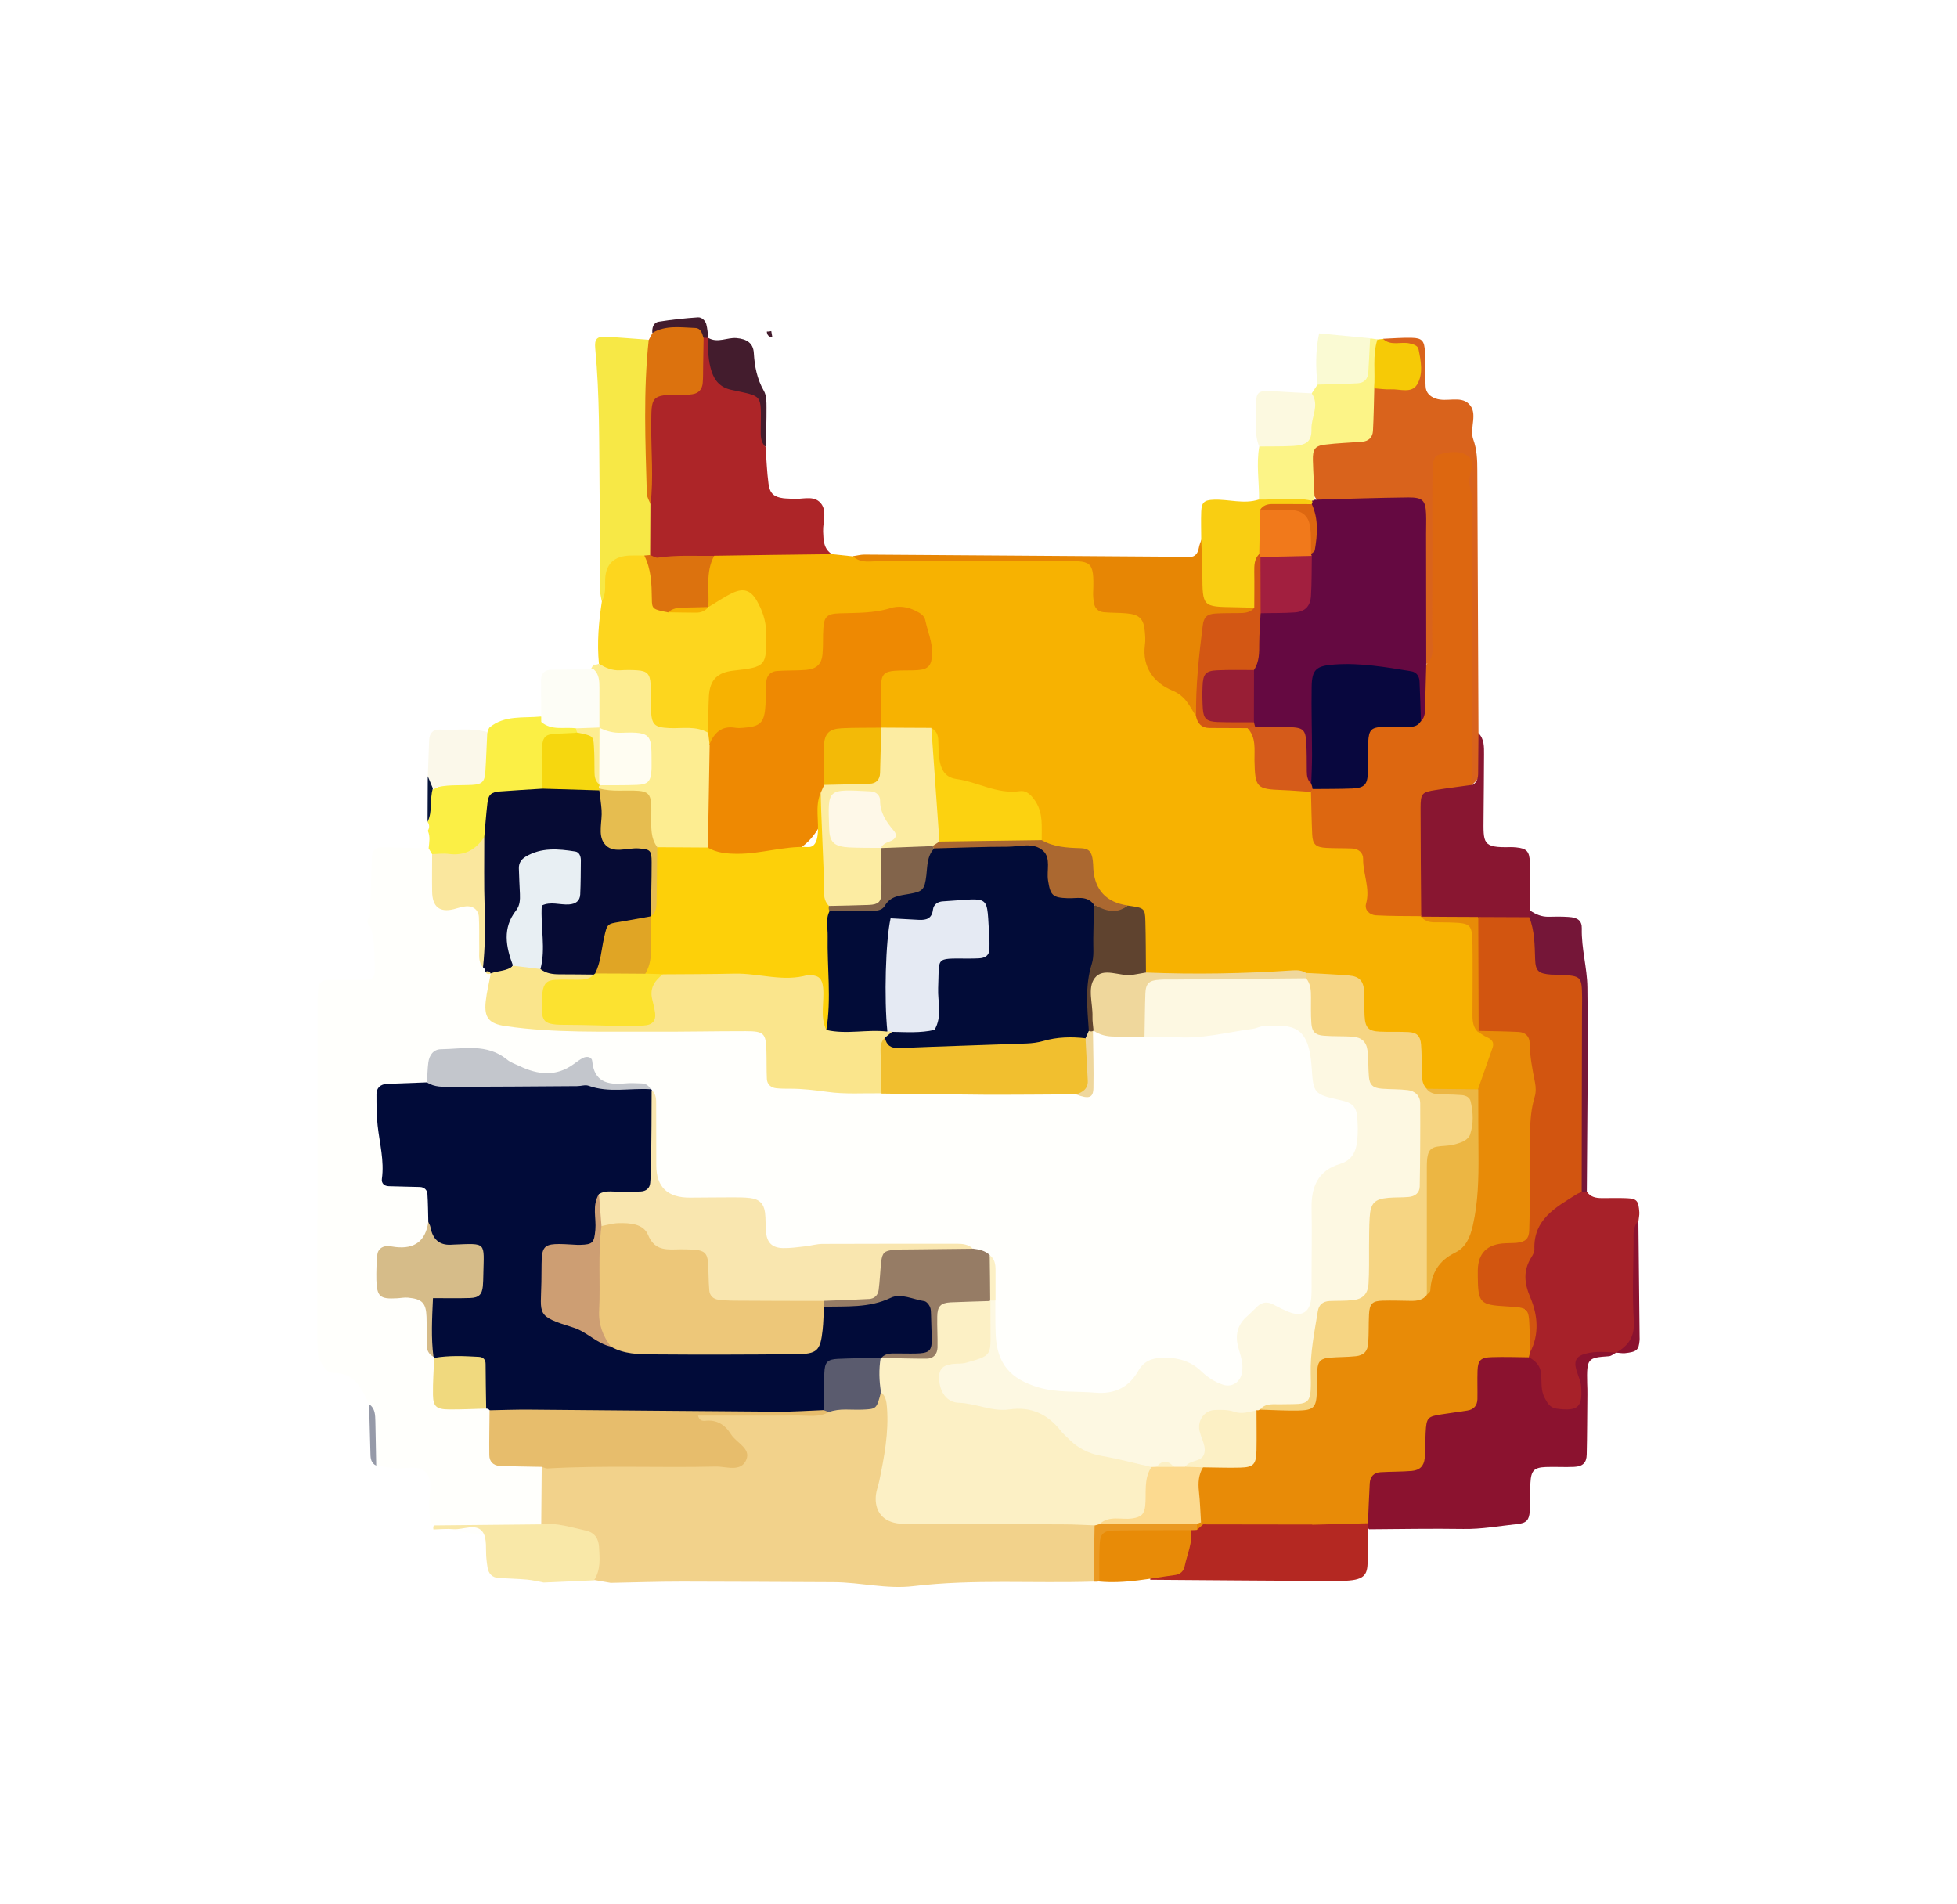 <svg width="37" height="36" viewBox="0 0 37 36" fill="none" xmlns="http://www.w3.org/2000/svg">
<g filter="url(#filter0_d_0_53)">
<path d="M16.129 6.518C15.995 6.504 15.861 6.49 15.727 6.476C14.998 6.22 14.261 6.251 13.519 6.413C13.167 6.679 13.175 7.022 13.312 7.391C13.435 7.568 13.598 7.497 13.746 7.445C14.038 7.343 14.206 7.464 14.254 7.739C14.303 8.009 14.406 8.311 14.036 8.473C13.201 8.839 13.167 8.907 13.261 9.896C13.287 9.98 13.328 10.053 13.401 10.103C13.671 10.076 13.911 9.937 14.179 9.89C14.492 9.837 14.626 9.596 14.648 9.305C14.671 9 14.82 8.859 15.124 8.837C15.508 8.81 15.71 8.577 15.736 8.203C15.757 7.888 15.922 7.761 16.226 7.763C16.478 7.764 16.727 7.686 16.981 7.695C17.253 7.704 17.349 7.884 17.39 8.116C17.424 8.307 17.348 8.405 17.158 8.475C16.431 8.739 16.322 9.023 16.627 9.769C16.854 9.98 17.174 9.88 17.424 10.01C17.465 10.046 17.528 10.08 17.534 10.126C17.596 10.781 18.09 10.997 18.614 11.035C19.244 11.081 19.537 11.39 19.65 11.957C19.779 12.098 19.949 12.159 20.128 12.19C20.357 12.229 20.478 12.35 20.503 12.58C20.55 13.028 20.838 13.232 21.247 13.314C21.496 13.427 21.455 13.659 21.473 13.864C21.494 14.091 21.471 14.33 21.68 14.494C22.564 14.653 23.451 14.562 24.339 14.544C24.444 14.542 24.55 14.521 24.655 14.549C24.817 14.571 24.976 14.598 25.139 14.603C25.418 14.612 25.577 14.735 25.587 15.024C25.604 15.46 25.829 15.681 26.269 15.685C26.53 15.686 26.657 15.817 26.681 16.079C26.7 16.309 26.713 16.554 26.962 16.686C27.274 16.766 27.588 16.77 27.901 16.683C28.421 16.17 28.47 15.849 28.108 15.328C27.915 14.953 28.015 14.549 28.006 14.16C27.987 13.368 27.981 13.35 27.21 13.277C27.139 13.269 27.071 13.245 27.001 13.23C26.945 13.214 26.888 13.203 26.833 13.193C26.121 13.123 26.117 13.125 25.963 12.413C25.911 12.173 25.849 11.916 25.562 11.904C25.092 11.884 24.94 11.636 24.947 11.213C24.949 11.106 24.897 11.004 24.818 10.922C24.215 10.822 23.782 10.562 23.786 9.867C23.786 9.803 23.709 9.751 23.655 9.705C23.376 9.505 22.954 9.73 22.722 9.394C22.636 9.232 22.539 9.076 22.382 8.98C22.033 8.766 21.843 8.469 21.823 8.052C21.807 7.705 21.612 7.479 21.262 7.42C21.011 7.377 20.881 7.241 20.856 6.991C20.816 6.618 20.58 6.552 20.246 6.556C19.052 6.57 17.861 6.563 16.668 6.559C16.489 6.559 16.306 6.597 16.133 6.52L16.129 6.518Z" fill="#F7B201"/>
<path d="M25.881 24.91C26.477 24.906 27.071 24.895 27.666 24.904C28.012 24.91 28.348 24.847 28.688 24.811C28.858 24.794 28.911 24.735 28.922 24.572C28.935 24.394 28.926 24.213 28.935 24.033C28.947 23.801 29.003 23.742 29.223 23.733C29.403 23.726 29.584 23.739 29.763 23.73C29.922 23.723 29.996 23.653 29.999 23.498C30.008 23.121 30.008 22.743 30.012 22.366C30.012 22.295 30.012 22.221 30.008 22.15C29.997 21.675 30.019 21.666 30.42 21.638C30.468 21.634 30.514 21.591 30.563 21.566C29.969 21.273 29.666 21.443 29.677 22.062C29.679 22.182 29.745 22.343 29.575 22.382C29.411 22.419 29.373 22.259 29.339 22.143C29.262 21.877 29.189 21.616 28.874 21.531C28.049 21.434 27.999 21.457 27.745 22.195C27.693 22.346 27.614 22.459 27.468 22.491C27.028 22.591 26.777 22.839 26.765 23.305C26.759 23.489 26.643 23.574 26.464 23.628C25.679 23.869 25.63 23.955 25.766 24.76C25.791 24.819 25.831 24.867 25.883 24.906L25.881 24.91Z" fill="#8B122F"/>
<path d="M13.503 6.506C14.245 6.495 14.986 6.484 15.727 6.476C15.569 6.372 15.569 6.215 15.562 6.049C15.555 5.858 15.653 5.631 15.491 5.485C15.353 5.362 15.145 5.449 14.97 5.429C14.916 5.424 14.863 5.426 14.809 5.419C14.634 5.396 14.555 5.331 14.53 5.147C14.499 4.917 14.492 4.683 14.474 4.451C14.383 4.301 14.415 4.133 14.431 3.978C14.471 3.589 14.365 3.314 13.957 3.2C13.553 3.086 13.612 2.639 13.394 2.391V2.388C13.326 2.356 13.27 2.368 13.224 2.425C13.136 2.547 13.106 2.688 13.099 2.83C13.084 3.103 12.961 3.257 12.68 3.291C12.286 3.341 12.147 3.587 12.149 3.966C12.149 4.485 12.177 5.005 12.127 5.522C12.115 5.851 12.082 6.181 12.208 6.499C12.637 6.856 13.07 6.715 13.503 6.506Z" fill="#AD2528"/>
<path d="M28.906 21.659C29.044 21.729 29.131 21.832 29.14 21.993C29.148 22.136 29.131 22.282 29.2 22.416C29.248 22.512 29.3 22.61 29.423 22.628C29.856 22.689 29.92 22.582 29.894 22.212C29.886 22.109 29.836 22.007 29.806 21.905C29.752 21.727 29.799 21.639 29.974 21.591C30.169 21.538 30.366 21.559 30.563 21.572H30.559C30.836 21.516 30.954 21.384 30.947 21.066C30.933 20.406 30.885 19.74 30.978 19.08C30.983 19.028 30.996 18.974 30.994 18.923C30.98 18.699 30.949 18.66 30.759 18.651C30.6 18.644 30.441 18.651 30.284 18.649C30.174 18.649 30.073 18.63 30.005 18.532C29.962 18.491 29.91 18.467 29.851 18.462C29.037 18.728 28.503 19.653 28.754 20.447C28.865 20.8 28.895 21.141 28.858 21.5C28.858 21.559 28.876 21.613 28.908 21.663L28.906 21.659Z" fill="#A72129"/>
<path d="M13.39 9.853C13.394 9.621 13.39 9.387 13.403 9.157C13.421 8.85 13.564 8.71 13.87 8.677C14.487 8.609 14.496 8.591 14.485 7.957C14.482 7.732 14.414 7.538 14.305 7.35C14.194 7.161 14.061 7.111 13.854 7.207C13.693 7.282 13.546 7.386 13.392 7.477C13.367 7.472 13.344 7.466 13.319 7.461C13.104 7.4 12.871 7.482 12.662 7.386C12.367 7.125 12.483 6.638 12.127 6.41C11.474 6.293 11.392 6.358 11.388 6.988C11.388 7.113 11.394 7.24 11.38 7.365C11.32 7.757 11.285 8.15 11.324 8.548C11.741 8.864 12.142 9.132 12.313 9.724C12.414 10.071 12.998 9.996 13.39 9.855V9.853Z" fill="#FDD61E"/>
<path d="M27.953 9.86C27.945 8.203 27.938 6.547 27.931 4.889C27.931 4.69 27.924 4.499 27.854 4.305C27.777 4.089 27.954 3.814 27.77 3.634C27.609 3.477 27.351 3.607 27.146 3.535C27.033 3.496 26.958 3.423 26.953 3.303C26.942 3.087 26.947 2.871 26.94 2.655C26.933 2.445 26.886 2.389 26.691 2.386C26.512 2.381 26.332 2.397 26.153 2.404C26.085 2.663 26.326 2.605 26.437 2.661C26.579 2.73 26.677 2.804 26.654 2.973C26.632 3.125 26.512 3.159 26.389 3.186C26.219 3.223 26.035 3.227 25.918 3.389C25.838 3.859 25.643 4.153 25.101 4.255C24.543 4.362 24.493 4.93 24.929 5.492C25.319 5.692 25.739 5.599 26.147 5.617C26.729 5.642 26.761 5.66 26.774 6.227C26.784 6.765 26.77 7.302 26.779 7.839C26.782 8.087 26.763 8.346 26.945 8.553C27.344 8.505 27.258 8.175 27.267 7.941C27.298 7.115 27.271 6.288 27.285 5.462C27.289 5.26 27.232 5.031 27.45 4.835C27.686 5.108 27.629 5.422 27.634 5.706C27.661 7.143 27.638 8.582 27.648 10.019C27.65 10.301 27.605 10.601 27.829 10.838C28.18 10.551 27.967 10.192 27.956 9.858L27.953 9.86Z" fill="#D9631C"/>
<path d="M16.129 6.518C16.281 6.661 16.473 6.606 16.646 6.606C17.71 6.611 18.777 6.607 19.841 6.607C19.913 6.607 19.986 6.607 20.058 6.607C20.627 6.607 20.691 6.577 20.668 7.188C20.664 7.259 20.671 7.332 20.684 7.402C20.7 7.502 20.768 7.564 20.864 7.573C21.008 7.587 21.152 7.582 21.297 7.595C21.539 7.616 21.621 7.696 21.643 7.925C21.652 8.014 21.659 8.107 21.646 8.194C21.591 8.619 21.823 8.912 22.163 9.053C22.423 9.16 22.492 9.355 22.614 9.542C22.845 9.373 22.763 9.121 22.788 8.898C22.847 8.357 22.8 7.75 23.589 7.68C23.675 7.673 23.738 7.584 23.736 7.48C23.142 7.341 22.811 6.998 22.847 6.358C22.85 6.29 22.779 6.236 22.714 6.202C22.698 6.252 22.675 6.302 22.666 6.356C22.648 6.454 22.605 6.524 22.498 6.531C22.426 6.536 22.355 6.525 22.281 6.525C20.301 6.511 18.322 6.497 16.342 6.484C16.27 6.484 16.201 6.504 16.129 6.513V6.518Z" fill="#E78604"/>
<path d="M27.953 9.86C27.951 10.092 27.949 10.324 27.947 10.554C27.947 10.661 27.954 10.772 27.842 10.836C27.133 10.543 26.673 10.793 26.677 11.536C26.679 12.13 26.48 12.761 26.872 13.318L26.865 13.328C27.208 13.471 27.584 13.296 27.926 13.439C28.257 13.546 28.582 13.562 28.899 13.389C28.956 13.339 28.969 13.28 28.933 13.212C28.931 12.907 28.933 12.602 28.924 12.296C28.917 12.093 28.861 12.039 28.67 12.02C28.634 12.016 28.598 12.014 28.563 12.014C28.019 12.03 28.046 11.941 28.049 11.448C28.051 11.054 28.058 10.659 28.058 10.265C28.058 10.122 28.065 9.974 27.953 9.86Z" fill="#891631"/>
<path d="M11.378 7.364C11.46 7.234 11.437 7.088 11.442 6.947C11.454 6.66 11.611 6.512 11.912 6.502C12.002 6.499 12.091 6.502 12.181 6.502C12.226 6.575 12.261 6.572 12.292 6.492C12.294 6.172 12.295 5.851 12.297 5.531C12.254 4.767 12.177 4.007 12.356 3.245C12.419 2.977 12.48 2.675 12.263 2.423C11.995 2.404 11.726 2.381 11.458 2.366C11.285 2.357 11.236 2.409 11.254 2.589C11.34 3.482 11.326 4.378 11.336 5.272C11.344 5.899 11.342 6.525 11.345 7.152C11.345 7.222 11.365 7.293 11.376 7.363L11.378 7.364Z" fill="#F7E846"/>
<path d="M13.39 9.853C13.159 9.717 12.905 9.774 12.659 9.764C12.37 9.751 12.319 9.703 12.308 9.417C12.301 9.258 12.31 9.098 12.301 8.937C12.29 8.741 12.233 8.682 12.045 8.671C11.939 8.664 11.83 8.664 11.725 8.671C11.574 8.68 11.447 8.623 11.324 8.548C11.292 8.562 11.26 8.568 11.224 8.564C11.188 8.612 11.163 8.664 11.152 8.723C11.159 9.066 11.12 9.415 11.256 9.746C11.378 9.956 11.591 9.999 11.803 10.033C12.009 10.067 12.131 10.165 12.117 10.388C12.104 10.599 11.952 10.64 11.784 10.667C11.626 10.692 11.46 10.695 11.342 10.831C11.315 10.886 11.324 10.936 11.363 10.983C11.462 11.072 11.585 11.106 11.71 11.113C11.997 11.129 12.12 11.281 12.142 11.557C12.161 11.795 12.226 12.02 12.469 12.139C12.809 12.239 13.142 12.277 13.447 12.038C13.668 11.377 13.716 10.72 13.415 10.067C13.406 9.996 13.397 9.924 13.389 9.851L13.39 9.853Z" fill="#FDED91"/>
<path d="M8.088 11.704C8.138 11.813 8.115 11.925 8.104 12.038C8.054 12.159 8.145 12.2 8.225 12.248C8.662 12.364 9.032 12.305 9.252 11.857C9.236 11.154 9.807 11.131 10.272 10.986C10.36 10.893 10.41 10.774 10.401 10.654C10.372 10.269 10.564 10.04 10.9 9.897C10.934 9.844 10.938 9.79 10.911 9.731C10.71 9.56 10.46 9.571 10.22 9.546C9.889 9.578 9.537 9.515 9.251 9.756C9.234 9.783 9.222 9.812 9.215 9.842C9.023 10.363 8.664 10.722 8.154 10.938C8.098 11.134 8.17 11.345 8.086 11.54C8.123 11.595 8.122 11.649 8.088 11.706V11.704Z" fill="#FBEF45"/>
<path d="M24.856 5.449C24.845 5.199 24.829 4.947 24.822 4.698C24.817 4.494 24.861 4.428 25.051 4.405C25.282 4.376 25.516 4.369 25.75 4.351C25.876 4.341 25.951 4.267 25.958 4.146C25.972 3.878 25.976 3.609 25.983 3.339C26.267 3.05 26.178 2.734 26.046 2.416C25.999 2.409 25.954 2.402 25.908 2.397C25.722 2.692 25.389 2.983 24.91 3.271C24.874 3.327 24.838 3.38 24.8 3.436C24.731 4.026 24.357 4.319 23.809 4.44C23.748 4.774 23.809 5.11 23.804 5.445C24.081 5.67 24.41 5.542 24.715 5.581C24.786 5.563 24.895 5.586 24.858 5.451L24.856 5.449Z" fill="#FCF487"/>
<path d="M24.804 5.467C24.471 5.39 24.135 5.453 23.8 5.444C23.516 5.536 23.23 5.435 22.944 5.447C22.772 5.454 22.718 5.495 22.711 5.667C22.704 5.845 22.711 6.026 22.711 6.204C22.718 6.418 22.732 6.631 22.732 6.843C22.736 7.47 22.732 7.47 23.337 7.479C23.462 7.48 23.587 7.486 23.713 7.489C23.988 7.222 23.797 6.847 23.929 6.547C24.008 6.317 23.961 6.065 24.047 5.836C24.219 5.547 24.564 5.767 24.775 5.594C24.811 5.57 24.827 5.544 24.824 5.513C24.82 5.481 24.813 5.463 24.804 5.463V5.467Z" fill="#F9CE12"/>
<path d="M23.719 24.689C23.455 24.825 23.122 24.788 22.811 24.796C22.601 24.802 22.386 24.8 22.175 24.811C21.929 24.823 21.786 24.907 21.779 25.041C21.757 25.316 21.754 25.589 21.747 25.864C22.93 25.872 24.112 25.884 25.295 25.886C25.742 25.886 25.849 25.819 25.856 25.558C25.867 25.3 25.856 25.041 25.856 24.782C25.846 24.74 25.835 24.697 25.821 24.655C25.106 24.396 24.402 24.378 23.716 24.687L23.719 24.689Z" fill="#B42822"/>
<path d="M12.265 2.423C12.161 3.391 12.202 4.362 12.229 5.331C12.231 5.399 12.274 5.465 12.299 5.531C12.36 5.033 12.308 4.533 12.313 4.034C12.317 3.51 12.293 3.452 12.873 3.466C12.945 3.466 13.016 3.464 13.088 3.453C13.21 3.436 13.277 3.359 13.286 3.237C13.295 3.13 13.292 3.023 13.294 2.916C13.297 2.738 13.299 2.561 13.303 2.382C13.345 2.293 13.347 2.159 13.261 2.156C12.948 2.141 12.601 1.954 12.338 2.291C12.315 2.334 12.292 2.379 12.268 2.422L12.265 2.423Z" fill="#DC720E"/>
<path d="M28.933 13.212C28.927 13.253 28.922 13.296 28.917 13.337C28.706 14.033 28.813 14.337 29.434 14.615C29.698 14.733 29.695 14.933 29.697 15.144C29.711 16.022 29.697 16.9 29.706 17.778C29.709 18.043 29.677 18.323 29.906 18.532C29.938 18.532 29.97 18.532 30.001 18.532C30.008 17.243 30.028 15.954 30.012 14.667C30.008 14.298 29.897 13.93 29.906 13.552C29.91 13.403 29.827 13.344 29.657 13.334C29.532 13.326 29.407 13.326 29.282 13.33C29.149 13.334 29.037 13.286 28.931 13.214L28.933 13.212Z" fill="#751638"/>
<path d="M8.184 10.904C8.424 10.826 8.674 10.851 8.921 10.838C9.118 10.827 9.165 10.779 9.177 10.579C9.193 10.333 9.2 10.087 9.213 9.84C8.918 9.756 8.614 9.808 8.315 9.792C8.186 9.785 8.12 9.865 8.114 9.988C8.104 10.217 8.098 10.447 8.089 10.676C8.113 10.756 8.114 10.845 8.186 10.906L8.184 10.904Z" fill="#FBF8EA"/>
<path d="M23.807 4.44C24.022 4.437 24.239 4.442 24.453 4.43C24.7 4.415 24.802 4.344 24.795 4.112C24.788 3.885 24.954 3.66 24.799 3.435C24.584 3.425 24.369 3.414 24.154 3.4C23.759 3.375 23.743 3.38 23.747 3.751C23.747 3.982 23.716 4.217 23.807 4.44Z" fill="#FCF9E0"/>
<path d="M13.396 2.391C13.381 2.605 13.387 2.82 13.455 3.025C13.514 3.203 13.623 3.325 13.823 3.369C14.43 3.503 14.389 3.432 14.383 4.103C14.383 4.226 14.372 4.355 14.478 4.451C14.483 4.201 14.494 3.951 14.492 3.701C14.492 3.596 14.492 3.475 14.442 3.389C14.313 3.164 14.267 2.928 14.252 2.673C14.242 2.488 14.12 2.407 13.923 2.391C13.748 2.377 13.571 2.489 13.397 2.391H13.396Z" fill="#431C2D"/>
<path d="M24.906 3.271C25.158 3.264 25.41 3.259 25.663 3.246C25.788 3.241 25.861 3.168 25.87 3.041C25.884 2.825 25.893 2.611 25.904 2.395C25.589 2.364 25.274 2.334 24.94 2.302C24.868 2.641 24.877 2.955 24.908 3.271H24.906Z" fill="#FAFAD3"/>
<path d="M26.042 2.418C25.945 2.721 26.006 3.034 25.979 3.341C26.085 3.348 26.192 3.366 26.296 3.36C26.466 3.352 26.686 3.443 26.791 3.271C26.913 3.073 26.865 2.827 26.82 2.604C26.806 2.532 26.727 2.511 26.655 2.493C26.489 2.452 26.298 2.548 26.149 2.407C26.113 2.411 26.078 2.414 26.04 2.42L26.042 2.418Z" fill="#F6CA06"/>
<path d="M30.978 19.078C30.865 19.194 30.885 19.34 30.885 19.481C30.881 19.979 30.858 20.479 30.89 20.976C30.908 21.27 30.788 21.436 30.559 21.57C30.613 21.573 30.666 21.586 30.72 21.581C30.949 21.556 30.983 21.522 30.999 21.334C30.999 21.316 31.001 21.299 30.999 21.281C30.992 20.547 30.985 19.812 30.976 19.078H30.978Z" fill="#8B122F"/>
<path d="M12.335 2.293C12.591 2.141 12.873 2.191 13.147 2.2C13.249 2.204 13.276 2.3 13.299 2.384C13.329 2.384 13.362 2.388 13.392 2.388C13.38 2.3 13.376 2.211 13.353 2.127C13.333 2.056 13.263 1.995 13.195 2C12.947 2.016 12.7 2.043 12.453 2.082C12.353 2.099 12.326 2.195 12.333 2.291L12.335 2.293Z" fill="#431C2D"/>
<path d="M8.184 10.904C8.152 10.827 8.12 10.751 8.088 10.674C8.088 10.961 8.086 11.249 8.084 11.538C8.182 11.336 8.12 11.111 8.184 10.904Z" fill="#08153D"/>
<path d="M14.58 2.259C14.553 2.266 14.524 2.27 14.498 2.268C14.501 2.334 14.537 2.37 14.603 2.379C14.596 2.339 14.589 2.298 14.582 2.259H14.58Z" fill="#431C2D"/>
<path d="M24.809 24.824C25.16 24.815 25.512 24.804 25.863 24.796C25.874 24.544 25.883 24.292 25.897 24.042C25.904 23.917 25.972 23.84 26.097 23.831C26.296 23.819 26.495 23.823 26.691 23.807C26.842 23.794 26.922 23.714 26.936 23.567C26.951 23.407 26.945 23.244 26.954 23.082C26.969 22.8 26.988 22.778 27.257 22.737C27.418 22.712 27.577 22.689 27.738 22.666C27.863 22.648 27.929 22.573 27.933 22.45C27.936 22.27 27.929 22.089 27.935 21.911C27.942 21.716 27.995 21.661 28.201 21.656C28.436 21.648 28.67 21.656 28.904 21.659C28.913 21.627 28.92 21.597 28.929 21.564C29.038 20.838 29.04 20.834 28.36 20.46C28.185 20.363 28.166 20.217 28.171 20.049C28.174 19.89 28.233 19.733 28.4 19.731C29.001 19.726 29.042 19.246 29.067 18.869C29.126 17.937 29.248 17 29.137 16.067C29.051 15.336 28.75 15.188 28.001 15.428C27.979 15.453 27.96 15.477 27.938 15.501C27.995 15.536 28.051 15.581 28.114 15.608C28.205 15.649 28.255 15.704 28.219 15.808C28.128 16.07 28.035 16.331 27.944 16.591C27.65 16.997 27.838 17.464 27.774 17.9C27.733 18.182 27.763 18.473 27.72 18.76C27.668 19.108 27.566 19.431 27.257 19.639C27.019 19.799 26.978 20.095 26.783 20.283C26.681 20.37 26.554 20.395 26.427 20.395C25.972 20.395 25.704 20.59 25.695 21.067C25.689 21.363 25.505 21.465 25.242 21.498C24.99 21.531 24.77 21.643 24.768 21.929C24.763 22.393 24.511 22.521 24.101 22.489C24.012 22.482 23.92 22.496 23.833 22.52C23.777 22.539 23.729 22.568 23.684 22.605C23.65 22.646 23.602 22.691 23.604 22.739C23.623 23.344 23.298 23.612 22.727 23.649C22.344 23.999 22.502 24.38 22.668 24.758C22.693 24.778 22.718 24.797 22.741 24.817C23.43 24.817 24.119 24.819 24.808 24.82L24.809 24.824Z" fill="#E88B07"/>
<path d="M26.87 13.318C26.865 12.638 26.858 11.959 26.858 11.279C26.858 10.995 26.883 10.974 27.149 10.933C27.378 10.897 27.611 10.869 27.84 10.836C27.84 9.178 27.84 7.518 27.838 5.86C27.838 5.644 27.86 5.428 27.795 5.215C27.776 5.149 27.776 5.073 27.79 5.005C27.817 4.866 27.89 4.705 27.74 4.61C27.581 4.512 27.391 4.541 27.215 4.591C27.139 4.612 27.103 4.682 27.096 4.755C27.085 4.898 27.081 5.042 27.081 5.187C27.081 6.142 27.081 7.099 27.078 8.054C27.078 8.229 27.13 8.42 26.965 8.561C26.679 8.802 26.947 9.216 26.679 9.462C26.53 9.591 26.341 9.573 26.167 9.603C25.926 9.644 25.729 9.774 25.749 10.017C25.799 10.653 25.41 10.804 24.901 10.849C24.849 10.876 24.811 10.917 24.786 10.972C24.793 11.24 24.797 11.508 24.809 11.774C24.818 11.965 24.877 12.018 25.079 12.029C25.241 12.038 25.401 12.033 25.562 12.04C25.684 12.047 25.774 12.118 25.772 12.239C25.768 12.523 25.91 12.793 25.827 13.086C25.795 13.204 25.897 13.296 26.012 13.303C26.296 13.319 26.582 13.316 26.869 13.319L26.87 13.318Z" fill="#DD6710"/>
<path d="M13.417 10.069C13.41 10.526 13.403 10.983 13.394 11.441C13.39 11.634 13.385 11.829 13.38 12.022C13.462 12.243 13.657 12.284 13.855 12.311C14.016 12.332 14.177 12.318 14.34 12.302C15.119 12.22 15.562 11.806 15.668 11.059C15.689 11.004 15.703 10.947 15.712 10.888C15.72 10.819 15.739 10.745 15.732 10.676C15.684 10.181 15.843 9.871 16.403 9.899C16.474 9.903 16.541 9.862 16.602 9.822C16.619 9.801 16.637 9.781 16.653 9.76C16.653 9.49 16.648 9.221 16.657 8.951C16.664 8.751 16.725 8.694 16.916 8.68C17.059 8.669 17.204 8.678 17.348 8.668C17.557 8.653 17.616 8.577 17.623 8.355C17.63 8.134 17.537 7.936 17.494 7.725C17.474 7.63 17.389 7.586 17.306 7.545C17.154 7.468 16.983 7.448 16.832 7.497C16.516 7.595 16.194 7.584 15.87 7.595C15.637 7.602 15.58 7.659 15.566 7.88C15.555 8.041 15.566 8.203 15.551 8.364C15.534 8.557 15.437 8.648 15.235 8.664C15.056 8.678 14.875 8.671 14.694 8.684C14.571 8.691 14.496 8.768 14.487 8.891C14.476 9.033 14.48 9.178 14.473 9.321C14.455 9.658 14.381 9.735 14.063 9.758C14.009 9.762 13.954 9.767 13.902 9.758C13.641 9.714 13.503 9.855 13.412 10.071L13.417 10.069Z" fill="#EE8902"/>
<path d="M23.825 22.648C24.06 22.655 24.296 22.669 24.53 22.666C24.836 22.66 24.883 22.612 24.897 22.327C24.904 22.182 24.897 22.038 24.906 21.895C24.917 21.732 24.976 21.677 25.146 21.665C25.308 21.652 25.471 21.655 25.632 21.638C25.784 21.622 25.858 21.545 25.868 21.391C25.881 21.211 25.874 21.031 25.883 20.851C25.893 20.645 25.944 20.593 26.144 20.588C26.325 20.583 26.505 20.59 26.686 20.592C26.797 20.592 26.902 20.577 26.976 20.479C27.115 19.813 27.21 19.144 27.173 18.46C27.155 18.155 27.21 17.912 27.559 17.782C27.863 17.668 28.022 17.05 27.883 16.757C27.824 16.634 27.718 16.643 27.611 16.632C27.398 16.613 27.18 16.684 26.974 16.582C26.874 16.483 26.885 16.354 26.881 16.229C26.877 16.067 26.881 15.904 26.867 15.743C26.854 15.583 26.788 15.518 26.629 15.51C26.448 15.501 26.267 15.51 26.088 15.502C25.87 15.492 25.811 15.429 25.799 15.201C25.79 15.038 25.799 14.876 25.788 14.715C25.775 14.542 25.693 14.458 25.512 14.442C25.244 14.419 24.972 14.408 24.704 14.394C24.657 14.437 24.631 14.49 24.618 14.551C24.596 14.731 24.618 14.912 24.622 15.092C24.629 15.49 24.79 15.754 25.217 15.783C25.511 15.802 25.684 15.931 25.718 16.238C25.75 16.52 25.915 16.713 26.203 16.741C26.613 16.784 26.693 17.041 26.681 17.384C26.675 17.546 26.674 17.709 26.681 17.871C26.697 18.196 26.616 18.428 26.239 18.485C25.879 18.541 25.738 18.805 25.715 19.146C25.7 19.362 25.695 19.579 25.704 19.796C25.716 20.147 25.618 20.388 25.214 20.424C24.954 20.447 24.806 20.608 24.747 20.875C24.697 21.104 24.616 21.331 24.629 21.566C24.655 22.029 24.568 22.386 24.006 22.419C23.906 22.427 23.802 22.502 23.831 22.645L23.825 22.648Z" fill="#F6D583"/>
<path d="M15.582 10.838C15.559 10.89 15.535 10.942 15.514 10.993C15.505 11.438 15.535 11.879 15.406 12.325C15.319 12.627 15.329 12.975 15.644 13.203C15.709 13.234 15.777 13.253 15.847 13.259C16.725 13.341 16.952 13.075 16.773 12.184C16.653 11.954 16.444 11.877 16.201 11.856C15.966 11.834 15.852 11.7 15.855 11.465C15.859 11.284 15.92 11.154 16.126 11.133C16.371 11.108 16.449 11.277 16.56 11.45C16.693 11.656 16.532 11.922 16.734 12.097C17.033 12.259 17.333 12.222 17.634 12.105C17.723 12.054 17.791 11.984 17.838 11.891C17.966 11.482 17.999 11.074 17.773 10.692C17.598 10.395 17.789 10.047 17.607 9.76C17.288 9.76 16.972 9.756 16.653 9.755H16.657C16.421 10.187 15.99 10.619 15.578 10.836L15.582 10.838Z" fill="#FCECA2"/>
<path d="M26.972 16.584C27.064 16.7 27.192 16.686 27.317 16.689C27.425 16.691 27.532 16.693 27.64 16.702C27.713 16.709 27.786 16.743 27.804 16.818C27.854 17.029 27.863 17.245 27.793 17.452C27.774 17.509 27.7 17.566 27.64 17.589C27.543 17.628 27.434 17.655 27.33 17.66C27.06 17.678 26.976 17.689 26.976 18.064C26.976 18.869 26.976 19.674 26.976 20.479C26.999 20.452 27.04 20.426 27.042 20.397C27.06 20.069 27.205 19.829 27.509 19.681C27.718 19.579 27.795 19.389 27.847 19.163C27.947 18.723 27.956 18.278 27.953 17.83C27.949 17.418 27.949 17.005 27.949 16.593C27.625 16.59 27.3 16.586 26.976 16.582L26.972 16.584Z" fill="#ECB643"/>
<path d="M17.609 9.762C17.659 10.477 17.711 11.193 17.761 11.907C18.408 12.161 19.054 12.213 19.695 11.88C19.691 11.632 19.727 11.379 19.578 11.15C19.505 11.038 19.412 10.936 19.28 10.956C18.85 11.017 18.483 10.781 18.081 10.726C17.882 10.699 17.804 10.567 17.77 10.406C17.739 10.269 17.748 10.122 17.739 9.979C17.734 9.885 17.695 9.808 17.609 9.762Z" fill="#FCD210"/>
<path d="M23.809 6.472C23.713 6.567 23.713 6.688 23.714 6.813C23.718 7.04 23.714 7.266 23.714 7.493C23.634 7.584 23.527 7.59 23.416 7.59C23.271 7.591 23.126 7.59 22.983 7.598C22.816 7.609 22.759 7.666 22.739 7.829C22.668 8.4 22.604 8.969 22.614 9.546C22.643 9.68 22.72 9.76 22.863 9.762C23.104 9.764 23.346 9.764 23.587 9.765C23.641 9.81 23.689 9.807 23.734 9.755C23.752 9.699 23.741 9.648 23.704 9.603C23.559 9.48 23.375 9.491 23.201 9.464C23.013 9.433 22.92 9.332 22.931 9.139C22.94 8.971 23.029 8.885 23.192 8.857C23.398 8.819 23.621 8.839 23.799 8.691C24.07 8.373 24.013 7.998 23.992 7.629C24.001 7.288 24.045 6.943 23.936 6.61C23.909 6.551 23.866 6.506 23.811 6.472H23.809Z" fill="#D35714"/>
<path d="M24.695 14.501C24.695 14.465 24.695 14.43 24.698 14.396C24.62 14.346 24.534 14.338 24.443 14.344C23.518 14.406 22.593 14.422 21.666 14.385C21.349 14.178 20.985 14.124 20.709 14.369C20.373 14.669 20.503 15.095 20.589 15.481C20.893 15.859 21.262 15.847 21.659 15.654C21.754 15.563 21.816 15.444 21.813 15.32C21.797 14.801 22.099 14.697 22.541 14.713C23.045 14.731 23.55 14.728 24.054 14.712C24.283 14.704 24.532 14.724 24.693 14.499L24.695 14.501Z" fill="#EFD79C"/>
<path d="M20.675 15.483C20.668 15.393 20.652 15.306 20.655 15.219C20.663 14.972 20.555 14.676 20.698 14.489C20.861 14.278 21.165 14.462 21.405 14.43C21.493 14.417 21.578 14.399 21.666 14.385C21.663 14.06 21.664 13.735 21.655 13.412C21.648 13.168 21.636 13.162 21.319 13.119C21.088 13.309 20.816 12.962 20.586 13.177C20.471 13.91 20.289 14.639 20.455 15.388C20.484 15.447 20.528 15.49 20.586 15.52C20.614 15.508 20.645 15.495 20.673 15.485L20.675 15.483Z" fill="#5F432F"/>
<path d="M23.732 9.746C23.684 9.753 23.636 9.758 23.587 9.765C23.752 9.942 23.715 10.163 23.718 10.374C23.729 10.893 23.754 10.918 24.255 10.936C24.432 10.942 24.611 10.96 24.788 10.97C24.8 10.952 24.811 10.936 24.822 10.918C24.852 10.86 24.867 10.797 24.861 10.729C24.852 10.604 24.854 10.481 24.852 10.356C24.831 9.589 24.451 9.38 23.736 9.746H23.732Z" fill="#D55B1A"/>
<path d="M20.684 13.105C20.895 13.212 21.104 13.296 21.321 13.117C20.918 13.059 20.701 12.829 20.671 12.427C20.668 12.373 20.668 12.32 20.661 12.266C20.639 12.1 20.589 12.038 20.424 12.034C20.171 12.027 19.922 12.013 19.695 11.882C19.051 11.891 18.407 11.9 17.761 11.909C17.718 11.938 17.675 11.966 17.63 11.995C17.646 12.021 17.66 12.048 17.677 12.075C18.131 12.325 18.627 12.179 19.104 12.218C19.348 12.238 19.535 12.262 19.63 12.559C19.823 13.169 20.015 13.25 20.684 13.105Z" fill="#AB6830"/>
<path d="M12.292 6.492C12.254 6.495 12.219 6.499 12.181 6.502C12.313 6.761 12.32 7.04 12.324 7.322C12.326 7.516 12.34 7.518 12.632 7.577C12.875 7.456 13.154 7.62 13.394 7.477L13.392 7.477C13.414 7.152 13.333 6.815 13.503 6.508C13.149 6.513 12.793 6.488 12.438 6.542C12.394 6.549 12.342 6.511 12.292 6.493L12.292 6.492Z" fill="#DC720E"/>
<path d="M27.949 13.334C27.588 13.334 27.226 13.33 26.865 13.328C26.926 13.401 27.006 13.432 27.099 13.435C27.207 13.437 27.314 13.435 27.419 13.439C27.815 13.451 27.834 13.471 27.84 13.874C27.845 14.283 27.84 14.692 27.84 15.103C27.84 15.244 27.826 15.39 27.938 15.504L27.954 15.49C28.26 14.771 28.269 14.051 27.945 13.335L27.949 13.334Z" fill="#E88B07"/>
<path d="M21.641 15.599C21.45 15.599 21.26 15.595 21.069 15.595C20.925 15.595 20.793 15.565 20.675 15.483L20.664 15.506C20.471 15.695 20.518 15.94 20.518 16.168C20.518 16.411 20.442 16.552 20.171 16.513C19.015 16.477 17.861 16.459 16.709 16.515C16.186 16.502 15.668 16.448 15.147 16.398C14.848 16.37 14.678 16.266 14.666 15.949C14.648 15.465 14.349 15.313 13.907 15.308C12.825 15.294 11.744 15.361 10.664 15.34C10.41 15.335 10.165 15.297 9.916 15.258C9.521 15.194 9.335 15.013 9.403 14.608C9.403 14.546 9.39 14.485 9.376 14.426C9.363 14.367 9.344 14.31 9.322 14.257C9.313 14.23 9.301 14.203 9.292 14.176C9.238 14.042 9.215 13.903 9.208 13.757C9.17 13.009 9.145 12.989 8.379 13.002C8.301 12.721 8.447 12.38 8.17 12.148C8.147 12.111 8.125 12.075 8.104 12.038C7.816 12.03 7.528 12.022 7.242 12.016C7.104 12.014 7.038 12.068 7.032 12.202C7.016 12.579 7.009 12.953 6.996 13.33C6.92 13.396 6.937 13.46 7.004 13.521C7.093 13.782 7.073 14.055 7.086 14.324C7.093 14.471 7.041 14.522 6.9 14.524C6.665 14.528 6.429 14.522 6.195 14.524C6.093 14.524 6.025 14.58 6.016 14.685C6.007 14.792 6.004 14.901 6.004 15.01C6.002 17.122 6 19.233 6 21.343C6 21.45 6.013 21.559 6.02 21.666C6.088 21.795 6.165 21.954 6.315 21.954C6.725 21.957 6.837 22.261 6.98 22.544C7.159 22.916 6.927 23.333 7.113 23.705C7.218 23.721 7.322 23.733 7.428 23.753C7.646 23.792 7.925 23.658 8.075 23.864C8.197 24.031 8.1 24.278 8.115 24.488C8.12 24.576 8.122 24.665 8.138 24.753C8.143 24.781 8.183 24.804 8.206 24.829C8.887 25.029 9.571 25.115 10.261 24.86C10.51 24.517 10.473 24.153 10.342 23.783C10.313 23.74 10.285 23.674 10.235 23.673C9.607 23.63 9.387 23.232 9.347 22.673C9.317 22.625 9.276 22.587 9.227 22.561C9.163 22.528 9.093 22.493 9.023 22.5C8.463 22.555 8.293 22.252 8.326 21.757C8.32 21.704 8.308 21.654 8.293 21.602C8.247 21.465 8.22 21.323 8.233 21.179C8.27 20.713 8.1 20.41 7.598 20.365C7.412 20.349 7.297 20.261 7.295 20.058C7.295 19.846 7.428 19.77 7.608 19.772C8.118 19.781 8.252 19.474 8.249 19.04C8.267 18.648 8.186 18.316 7.719 18.244C7.476 18.207 7.397 18.046 7.383 17.827C7.379 17.755 7.369 17.684 7.36 17.612C7.287 17.06 7.513 16.707 8.038 16.554C8.515 15.884 8.778 15.818 9.56 16.199C9.964 16.395 10.365 16.525 10.803 16.32C10.87 16.29 10.977 16.249 11.009 16.293C11.294 16.675 11.771 16.547 12.127 16.736C12.156 16.782 12.184 16.827 12.208 16.875C12.315 17.268 12.244 17.666 12.258 18.059C12.281 18.682 12.394 18.801 13.031 18.828C13.211 18.835 13.392 18.84 13.571 18.831C13.972 18.808 14.245 18.901 14.36 19.358C14.471 19.801 14.87 19.785 15.251 19.756C16.238 19.683 17.228 19.596 18.215 19.721C18.342 19.76 18.467 19.803 18.561 19.903C18.745 20.133 18.641 20.402 18.666 20.656C18.562 22.107 19.16 22.507 20.593 22.503C20.97 22.503 21.312 22.423 21.575 22.136C21.874 21.809 22.203 21.834 22.55 22.045C22.627 22.091 22.702 22.145 22.781 22.186C23.308 22.455 23.622 22.268 23.632 21.68C23.645 20.933 23.659 20.915 24.371 20.959C24.648 20.977 24.786 20.877 24.879 20.602C25.035 20.14 24.967 19.672 24.972 19.208C24.978 18.755 25.053 18.392 25.477 18.096C26.053 17.693 25.954 16.936 25.319 16.625C25.09 16.513 25.019 16.352 24.967 16.129C24.777 15.326 24.505 15.142 23.7 15.261C23.181 15.338 22.668 15.44 22.14 15.429C21.956 15.426 21.781 15.47 21.639 15.599H21.641Z" fill="#FFFFFC"/>
<path d="M8.199 24.913C8.324 24.91 8.449 24.897 8.573 24.908C8.762 24.922 9 24.788 9.125 24.96C9.215 25.083 9.177 25.299 9.197 25.474C9.202 25.527 9.209 25.579 9.218 25.633C9.238 25.752 9.308 25.824 9.431 25.831C9.608 25.841 9.787 25.845 9.964 25.861C10.07 25.87 10.174 25.897 10.279 25.916C10.598 25.902 10.916 25.888 11.235 25.874C11.603 25.62 11.553 25.294 11.353 24.983C11.158 24.68 10.669 24.626 10.236 24.817C9.558 24.824 8.88 24.829 8.202 24.837C8.19 24.863 8.188 24.89 8.197 24.919L8.199 24.913Z" fill="#F9E8A8"/>
<path d="M7.113 23.707C7.107 23.428 7.104 23.151 7.097 22.873C7.093 22.752 7.097 22.627 6.978 22.544C6.987 22.859 6.995 23.173 7.004 23.487C7.005 23.576 7.018 23.66 7.113 23.707Z" fill="#969AA8"/>
<path d="M27.949 13.334C27.951 14.051 27.954 14.771 27.956 15.488C28.208 15.493 28.461 15.495 28.713 15.508C28.836 15.513 28.919 15.592 28.92 15.715C28.924 15.968 28.972 16.215 29.021 16.461C29.038 16.547 29.042 16.647 29.017 16.729C28.883 17.17 28.944 17.623 28.933 18.069C28.922 18.466 28.926 18.862 28.913 19.256C28.908 19.419 28.838 19.478 28.677 19.494C28.606 19.501 28.532 19.499 28.461 19.503C28.117 19.517 27.944 19.688 27.94 20.017C27.94 20.053 27.94 20.088 27.94 20.126C27.945 20.634 27.978 20.668 28.491 20.697C28.901 20.72 28.906 20.724 28.919 21.134C28.924 21.279 28.926 21.422 28.928 21.566C29.107 21.224 29.074 20.863 28.935 20.533C28.817 20.256 28.795 20.02 28.953 19.767C28.981 19.722 29.012 19.667 29.01 19.617C28.99 19.051 29.412 18.826 29.806 18.578C29.836 18.558 29.872 18.548 29.904 18.534C29.904 17.4 29.908 16.267 29.91 15.133C29.91 15.044 29.913 14.953 29.912 14.863C29.906 14.456 29.901 14.449 29.488 14.428C29.434 14.424 29.378 14.428 29.325 14.424C29.09 14.406 29.031 14.36 29.024 14.135C29.015 13.866 29.015 13.594 28.913 13.339C28.59 13.339 28.267 13.337 27.944 13.335L27.949 13.334Z" fill="#D25510"/>
<path d="M13.394 7.475C13.236 7.479 13.081 7.484 12.923 7.486C12.816 7.486 12.714 7.5 12.632 7.575C12.809 7.577 12.986 7.582 13.163 7.582C13.256 7.582 13.335 7.548 13.394 7.475Z" fill="#F7B201"/>
<path d="M10.238 24.811C10.53 24.785 10.803 24.874 11.081 24.936C11.243 24.972 11.317 25.086 11.326 25.245C11.338 25.459 11.36 25.675 11.235 25.868C11.338 25.886 11.442 25.904 11.546 25.922C11.997 25.913 12.446 25.898 12.896 25.898C13.852 25.898 14.807 25.906 15.762 25.909C16.267 25.911 16.766 26.045 17.27 25.984C18.403 25.849 19.539 25.934 20.673 25.898C20.909 25.547 20.863 25.183 20.73 24.813C20.516 24.601 20.237 24.624 19.97 24.622C19.215 24.613 18.462 24.622 17.707 24.619C16.748 24.613 16.727 24.576 16.872 23.646C16.941 23.198 17.097 22.727 16.746 22.312C16.385 22.414 16.017 22.485 15.643 22.527C15.163 22.668 14.673 22.573 14.188 22.596C13.918 22.609 13.646 22.584 13.376 22.614C13.252 22.628 13.106 22.653 13.086 22.803C13.07 22.93 13.202 22.975 13.295 23.019C13.494 23.11 13.682 23.207 13.764 23.432C13.583 23.599 13.376 23.541 13.186 23.542C12.463 23.551 11.741 23.537 11.018 23.551C10.75 23.557 10.472 23.548 10.242 23.732C10.238 24.092 10.236 24.453 10.233 24.813L10.238 24.811Z" fill="#F2D28B"/>
<path d="M23.732 9.746C23.945 9.746 24.158 9.74 24.371 9.746C24.641 9.753 24.684 9.794 24.698 10.049C24.707 10.226 24.706 10.402 24.707 10.579C24.707 10.668 24.72 10.756 24.795 10.818C25.006 10.643 24.972 10.397 24.981 10.167C24.994 9.86 24.974 9.553 24.994 9.248C25.003 9.105 24.997 8.953 25.119 8.846C25.48 8.528 26.568 8.846 26.695 9.308C26.729 9.431 26.75 9.556 26.865 9.635C26.949 9.553 26.942 9.446 26.944 9.342C26.951 9.082 26.958 8.821 26.965 8.558C26.965 7.736 26.963 6.913 26.962 6.09C26.962 5.965 26.967 5.838 26.962 5.713C26.951 5.463 26.899 5.403 26.631 5.404C26.038 5.41 25.446 5.431 24.854 5.447C24.838 5.46 24.822 5.467 24.802 5.465C24.818 5.486 24.817 5.508 24.8 5.529C24.666 5.824 24.829 6.15 24.695 6.445C24.679 6.495 24.668 6.545 24.659 6.597C24.782 7.257 24.299 7.418 23.834 7.593C23.825 7.782 23.809 7.973 23.808 8.162C23.808 8.337 23.811 8.51 23.709 8.664C23.464 8.992 23.464 9.321 23.707 9.651C23.715 9.683 23.722 9.713 23.732 9.744L23.732 9.746Z" fill="#650941"/>
<path d="M20.784 25.897C21.269 25.943 21.743 25.838 22.219 25.774C22.317 25.761 22.38 25.7 22.399 25.604C22.446 25.379 22.55 25.163 22.519 24.924C22.022 24.624 21.487 24.785 20.967 24.806C20.809 24.813 20.721 24.945 20.732 25.11C20.748 25.372 20.67 25.64 20.784 25.895V25.897Z" fill="#E88B07"/>
<path d="M20.784 25.897C20.784 25.663 20.78 25.429 20.791 25.195C20.8 25.001 20.861 24.936 21.058 24.933C21.544 24.924 22.033 24.928 22.519 24.926C22.555 24.926 22.591 24.926 22.627 24.922C22.664 24.856 22.652 24.799 22.591 24.751C22.013 24.513 21.423 24.676 20.838 24.704C20.775 24.733 20.727 24.778 20.695 24.837C20.688 25.192 20.682 25.545 20.675 25.9H20.729L20.782 25.895L20.784 25.897Z" fill="#EA9922"/>
<path d="M22.629 24.815C22.629 24.851 22.629 24.885 22.629 24.92C22.668 24.886 22.706 24.854 22.745 24.82L22.707 24.783C22.67 24.765 22.645 24.776 22.63 24.815H22.629Z" fill="#E88B07"/>
<path d="M15.673 13.127C15.54 12.993 15.587 12.823 15.58 12.666C15.557 12.109 15.535 11.55 15.512 10.994C15.405 11.252 15.49 11.524 15.458 11.788C15.444 11.904 15.401 12.02 15.277 12.013C14.827 11.99 14.396 12.141 13.948 12.14C13.748 12.14 13.555 12.125 13.379 12.022C13.061 12.02 12.744 12.018 12.426 12.016C12.102 12.372 12.365 12.83 12.209 13.216C12.191 13.273 12.179 13.332 12.168 13.391C12.159 13.746 12.038 14.107 12.204 14.458C12.302 14.546 12.426 14.562 12.547 14.587C13.319 14.605 14.091 14.632 14.863 14.648C15.192 14.655 15.363 14.708 15.399 15.063C15.417 15.237 15.372 15.531 15.725 15.474C15.991 14.755 15.895 14.023 15.796 13.291C15.764 13.23 15.723 13.175 15.675 13.127H15.673Z" fill="#FDD009"/>
<path d="M12.303 13.323C12.424 13.237 12.413 13.107 12.415 12.982C12.419 12.659 12.422 12.336 12.426 12.014C12.299 11.843 12.313 11.645 12.313 11.449C12.313 11.359 12.317 11.27 12.31 11.181C12.297 11.02 12.24 10.963 12.075 10.95C11.827 10.931 11.574 10.974 11.328 10.904C11.277 10.943 11.24 10.992 11.213 11.049C11.07 11.866 11.12 11.979 11.839 12.229C12.056 12.304 12.097 12.439 12.117 12.625C12.142 12.866 12.091 13.13 12.303 13.325V13.323Z" fill="#E6BD50"/>
<path d="M11.222 8.653C10.957 8.655 10.692 8.657 10.428 8.66C10.302 8.662 10.229 8.726 10.229 8.855C10.229 9.119 10.231 9.383 10.233 9.647C10.428 9.819 10.669 9.738 10.891 9.769C11.009 9.863 11.136 9.892 11.276 9.817C11.295 9.797 11.313 9.778 11.333 9.756C11.333 9.505 11.333 9.253 11.333 9.001C11.333 8.874 11.329 8.748 11.226 8.653H11.222Z" fill="#FDFDF6"/>
<path d="M10.911 9.848C10.893 9.849 10.875 9.853 10.857 9.855C10.238 9.896 10.233 9.773 10.243 10.535C10.243 10.66 10.252 10.785 10.256 10.91C10.603 11.252 10.964 11.19 11.329 10.942V10.906C11.32 10.885 11.324 10.863 11.34 10.845C11.345 10.815 11.353 10.786 11.358 10.756C11.396 10.562 11.388 10.367 11.37 10.172C11.345 9.89 11.218 9.739 10.912 9.848H10.911Z" fill="#F6D70F"/>
<path d="M11.338 10.845C11.573 10.843 11.807 10.847 12.041 10.838C12.249 10.829 12.299 10.774 12.315 10.581C12.319 10.545 12.32 10.51 12.319 10.474C12.315 9.901 12.351 9.828 11.746 9.853C11.598 9.858 11.46 9.822 11.329 9.756L11.333 9.753C11.236 10.11 11.251 10.469 11.328 10.826L11.336 10.845H11.338Z" fill="#FFFDF2"/>
<path d="M11.329 10.941C10.972 10.931 10.614 10.92 10.256 10.909C9.989 10.925 9.721 10.941 9.455 10.961C9.286 10.974 9.234 11.018 9.215 11.186C9.19 11.399 9.175 11.611 9.156 11.823C8.963 12.262 8.918 12.693 9.079 13.171C9.197 13.519 9.07 13.915 9.133 14.289C9.163 14.308 9.177 14.335 9.177 14.371C9.215 14.367 9.249 14.378 9.277 14.405C9.505 14.551 9.605 14.387 9.709 14.23C9.762 13.674 9.945 13.144 10.02 12.591C10.059 12.298 10.285 12.227 10.544 12.248C10.794 12.27 10.803 12.455 10.789 12.646C10.782 12.741 10.748 12.837 10.66 12.869C9.853 13.151 10.05 13.764 10.161 14.351C10.419 14.678 10.771 14.553 11.097 14.547C11.154 14.535 11.206 14.512 11.256 14.481C11.299 14.424 11.27 14.513 11.294 14.447C11.485 13.942 11.811 13.559 12.303 13.323V13.325C12.31 12.984 12.32 12.643 12.32 12.302C12.32 12.07 12.292 12.057 12.081 12.039C11.857 12.02 11.58 12.155 11.424 11.945C11.299 11.777 11.39 11.527 11.374 11.313C11.365 11.19 11.345 11.065 11.331 10.941H11.329Z" fill="#060B34"/>
<path d="M9.132 14.287C9.172 13.912 9.174 13.537 9.163 13.161C9.148 12.714 9.157 12.268 9.156 11.822C8.998 12.063 8.784 12.181 8.488 12.143C8.385 12.129 8.277 12.143 8.17 12.147C8.17 12.38 8.166 12.614 8.17 12.848C8.172 13.141 8.309 13.254 8.58 13.187C8.649 13.169 8.717 13.145 8.789 13.136C8.934 13.114 9.045 13.194 9.054 13.335C9.064 13.534 9.057 13.732 9.061 13.93C9.063 14.053 9.036 14.183 9.134 14.289L9.132 14.287Z" fill="#FAE79E"/>
<path d="M11.329 10.826C11.331 10.469 11.333 10.11 11.335 9.753C11.186 9.758 11.038 9.763 10.889 9.769C10.895 9.796 10.902 9.822 10.911 9.849C11.211 9.91 11.218 9.91 11.229 10.106C11.24 10.267 11.238 10.428 11.24 10.586C11.24 10.677 11.251 10.765 11.328 10.827L11.329 10.826Z" fill="#FDED91"/>
<path d="M23.824 5.637C23.818 5.915 23.813 6.193 23.808 6.472C23.817 6.492 23.824 6.509 23.829 6.529C24.158 6.752 24.482 6.743 24.8 6.508L24.786 6.474C24.963 5.628 24.79 5.478 23.822 5.635L23.824 5.637Z" fill="#F1791B"/>
<path d="M23.824 5.637C24.017 5.637 24.212 5.633 24.405 5.642C24.616 5.653 24.738 5.747 24.768 5.951C24.795 6.122 24.782 6.301 24.788 6.476C24.811 6.451 24.852 6.429 24.858 6.402C24.908 6.108 24.931 5.815 24.802 5.531C24.553 5.531 24.303 5.528 24.054 5.529C23.963 5.529 23.879 5.553 23.825 5.637L23.824 5.637Z" fill="#DD6710"/>
<path d="M21.641 15.599C21.84 15.599 22.04 15.592 22.237 15.606C22.73 15.643 23.203 15.513 23.684 15.449C23.756 15.44 23.824 15.401 23.893 15.397C24.448 15.36 24.743 15.393 24.797 16.154C24.833 16.682 24.831 16.682 25.362 16.802C25.568 16.848 25.645 16.923 25.661 17.125C25.672 17.268 25.675 17.414 25.661 17.557C25.641 17.766 25.562 17.935 25.335 18.003C24.922 18.126 24.79 18.433 24.797 18.837C24.806 19.269 24.797 19.703 24.797 20.136C24.797 20.263 24.8 20.39 24.793 20.515C24.775 20.8 24.62 20.904 24.364 20.8C24.264 20.759 24.167 20.711 24.07 20.659C23.961 20.602 23.861 20.615 23.772 20.697C23.706 20.758 23.645 20.825 23.577 20.884C23.391 21.045 23.349 21.25 23.412 21.473C23.457 21.631 23.511 21.782 23.482 21.948C23.45 22.128 23.294 22.232 23.124 22.177C22.967 22.125 22.832 22.038 22.713 21.923C22.505 21.723 22.253 21.657 21.967 21.668C21.768 21.675 21.625 21.734 21.521 21.914C21.344 22.225 21.078 22.359 20.707 22.327C20.349 22.296 19.992 22.332 19.634 22.227C19.108 22.071 18.85 21.786 18.825 21.232C18.816 21.016 18.82 20.8 18.818 20.583C18.789 20.574 18.761 20.567 18.732 20.558C18.678 20.588 18.639 20.629 18.612 20.684C18.557 21.161 18.482 21.607 17.863 21.682C17.664 21.707 17.605 21.916 17.618 22.113C17.636 22.373 17.78 22.555 18.02 22.637C18.362 22.757 18.721 22.802 19.083 22.818C19.34 22.828 19.598 22.853 19.78 23.055C20.274 23.603 20.922 23.778 21.619 23.851C21.673 23.855 21.727 23.851 21.779 23.846C21.925 23.815 22.072 23.792 22.224 23.824C22.299 23.831 22.375 23.826 22.448 23.808C22.725 23.69 22.961 23.555 22.884 23.182C22.834 22.932 22.97 22.803 23.219 22.835C23.432 22.862 23.6 22.802 23.752 22.66H23.79L23.824 22.646C23.933 22.514 24.087 22.552 24.228 22.546C24.337 22.543 24.446 22.546 24.553 22.539C24.711 22.527 24.768 22.466 24.779 22.294C24.786 22.187 24.784 22.078 24.781 21.97C24.77 21.57 24.852 21.181 24.915 20.79C24.934 20.663 25.013 20.602 25.135 20.595C25.28 20.588 25.425 20.595 25.568 20.579C25.763 20.561 25.861 20.465 25.874 20.267C25.888 20.033 25.883 19.797 25.884 19.563C25.886 19.383 25.884 19.203 25.895 19.023C25.911 18.744 25.986 18.667 26.249 18.644C26.375 18.633 26.503 18.639 26.629 18.628C26.75 18.619 26.84 18.553 26.842 18.428C26.851 17.905 26.854 17.382 26.851 16.859C26.851 16.715 26.754 16.623 26.613 16.607C26.452 16.588 26.287 16.593 26.126 16.581C25.958 16.568 25.893 16.509 25.881 16.352C25.867 16.192 25.874 16.027 25.856 15.867C25.836 15.695 25.745 15.61 25.571 15.597C25.391 15.585 25.21 15.594 25.029 15.579C24.867 15.567 24.802 15.502 24.793 15.34C24.782 15.178 24.786 15.015 24.786 14.853C24.786 14.726 24.782 14.599 24.693 14.494C23.861 14.501 23.027 14.51 22.196 14.517C22.104 14.517 22.015 14.514 21.924 14.521C21.725 14.533 21.663 14.588 21.655 14.781C21.645 15.051 21.645 15.322 21.639 15.594L21.641 15.599Z" fill="#FDF8E2"/>
<path d="M22.41 23.728C22.339 23.728 22.265 23.728 22.194 23.728C22.085 23.655 21.976 23.655 21.868 23.728C21.834 23.73 21.799 23.732 21.765 23.733C21.689 23.782 21.58 23.815 21.57 23.905C21.519 24.331 21.283 24.563 20.865 24.637C20.791 24.649 20.766 24.729 20.784 24.81C21.399 24.81 22.015 24.813 22.63 24.813C22.654 24.797 22.679 24.786 22.707 24.781C22.695 24.587 22.689 24.392 22.668 24.197C22.65 24.033 22.659 23.878 22.747 23.735C22.637 23.646 22.525 23.657 22.41 23.724V23.728Z" fill="#FCDA90"/>
<path d="M22.41 23.728C22.523 23.732 22.634 23.735 22.747 23.739C22.981 23.74 23.213 23.751 23.448 23.744C23.702 23.737 23.75 23.685 23.756 23.416C23.761 23.166 23.756 22.914 23.756 22.662C23.616 22.687 23.485 22.741 23.333 22.687C23.219 22.648 23.085 22.65 22.961 22.655C22.773 22.664 22.646 22.843 22.675 23.032C22.677 23.05 22.686 23.066 22.689 23.084C22.721 23.221 22.816 23.357 22.761 23.498C22.704 23.644 22.493 23.594 22.412 23.726L22.41 23.728Z" fill="#FCF0C5"/>
<path d="M26.865 9.637C26.856 9.385 26.851 9.133 26.838 8.88C26.833 8.782 26.781 8.705 26.679 8.689C26.198 8.612 25.72 8.526 25.228 8.562C24.89 8.587 24.804 8.651 24.799 8.98C24.791 9.412 24.806 9.845 24.806 10.277C24.806 10.458 24.797 10.638 24.791 10.817C24.804 10.849 24.813 10.881 24.817 10.916C25.067 10.913 25.316 10.916 25.566 10.906C25.793 10.895 25.852 10.834 25.861 10.618C25.87 10.424 25.861 10.227 25.868 10.031C25.879 9.796 25.926 9.749 26.151 9.742C26.312 9.737 26.471 9.742 26.632 9.742C26.724 9.742 26.809 9.724 26.861 9.637H26.865Z" fill="#08073E"/>
<path d="M15.582 10.838C15.868 10.831 16.154 10.827 16.441 10.816C16.567 10.813 16.636 10.736 16.639 10.611C16.648 10.326 16.653 10.04 16.659 9.756C16.41 9.76 16.161 9.754 15.913 9.767C15.678 9.779 15.589 9.865 15.578 10.094C15.568 10.342 15.578 10.59 15.582 10.838Z" fill="#F3BA07"/>
<path d="M16.653 12.032C16.687 11.963 16.75 11.931 16.82 11.907C16.924 11.872 16.977 11.795 16.9 11.706C16.755 11.536 16.639 11.365 16.639 11.131C16.639 11.033 16.562 10.965 16.462 10.96C15.621 10.917 15.652 10.901 15.677 11.67C15.685 11.929 15.777 12.005 16.058 12.02C16.256 12.03 16.455 12.027 16.653 12.029H16.651L16.653 12.032Z" fill="#FEF8E8"/>
<path d="M15.673 13.126C15.664 13.16 15.666 13.194 15.682 13.225C16.344 13.68 16.882 13.225 17.414 12.95C17.753 12.773 17.766 12.398 17.659 12.043C17.65 12.027 17.641 12.011 17.632 11.995C17.306 12.007 16.981 12.02 16.655 12.032L16.657 12.03C16.66 12.316 16.669 12.603 16.664 12.889C16.66 13.053 16.601 13.1 16.426 13.107C16.176 13.116 15.923 13.121 15.673 13.126Z" fill="#82644B"/>
<path d="M24.802 6.509C24.478 6.516 24.155 6.524 23.831 6.529C23.831 6.884 23.834 7.239 23.834 7.593C24.051 7.587 24.267 7.593 24.482 7.577C24.675 7.562 24.774 7.461 24.786 7.263C24.802 7.011 24.797 6.759 24.802 6.507V6.509Z" fill="#A21F3F"/>
<path d="M23.707 9.653C23.707 9.325 23.707 8.994 23.709 8.666C23.478 8.666 23.246 8.66 23.015 8.671C22.795 8.68 22.745 8.739 22.736 8.971C22.73 9.112 22.732 9.255 22.741 9.398C22.754 9.585 22.811 9.64 23.013 9.649C23.244 9.658 23.477 9.653 23.707 9.655V9.653Z" fill="#981E35"/>
<path d="M17.659 12.043C17.525 12.188 17.535 12.371 17.514 12.548C17.48 12.819 17.451 12.853 17.194 12.898C17.015 12.93 16.838 12.937 16.73 13.121C16.669 13.225 16.548 13.219 16.439 13.219C16.186 13.219 15.934 13.223 15.684 13.223C15.605 13.376 15.652 13.539 15.648 13.7C15.636 14.289 15.721 14.881 15.623 15.469C15.94 15.786 16.301 15.717 16.666 15.588C16.943 15.424 16.934 15.145 16.941 14.876C16.949 14.606 16.952 14.339 16.941 14.069C16.933 13.776 17.018 13.584 17.351 13.571C17.539 13.564 17.686 13.455 17.825 13.335C17.993 13.193 18.187 13.171 18.378 13.264C18.532 13.339 18.521 13.501 18.505 13.644C18.476 13.887 18.271 13.89 18.099 13.914C17.761 13.96 17.544 14.151 17.582 14.483C17.646 15.053 17.392 15.342 16.861 15.447C16.807 15.522 16.72 15.574 16.711 15.677C16.732 15.909 16.918 15.992 17.09 15.977C18.238 15.877 19.412 16.047 20.534 15.665C20.591 15.617 20.609 15.556 20.586 15.485C20.557 15.06 20.509 14.639 20.643 14.217C20.689 14.071 20.666 13.901 20.67 13.741C20.675 13.528 20.679 13.314 20.682 13.102C20.552 12.923 20.362 12.987 20.19 12.98C19.9 12.97 19.859 12.927 19.815 12.645C19.784 12.455 19.874 12.222 19.72 12.082C19.535 11.916 19.276 12.007 19.051 12.007C18.587 12.007 18.122 12.027 17.659 12.038V12.043Z" fill="#020C38"/>
<path d="M20.585 15.488L20.523 15.627C20.319 15.958 20.399 16.334 20.346 16.689C20.589 16.782 20.67 16.756 20.673 16.563C20.68 16.211 20.668 15.859 20.664 15.508C20.637 15.501 20.612 15.493 20.585 15.488Z" fill="#EFD79C"/>
<path d="M8.072 16.461C7.821 16.47 7.571 16.479 7.32 16.489C7.195 16.495 7.116 16.563 7.118 16.689C7.118 16.886 7.118 17.084 7.14 17.279C7.177 17.614 7.268 17.944 7.22 18.287C7.209 18.369 7.265 18.421 7.347 18.424C7.544 18.432 7.741 18.432 7.937 18.439C8.02 18.441 8.075 18.494 8.081 18.569C8.093 18.746 8.093 18.924 8.098 19.103C8.097 19.483 8.193 19.756 8.666 19.704C8.852 19.685 8.964 19.806 8.963 20.004C8.963 20.152 8.939 20.352 8.773 20.34C7.909 20.281 8.158 20.899 8.134 21.35C8.129 21.452 8.098 21.566 8.197 21.648L8.211 21.67C8.261 21.72 8.311 21.782 8.381 21.788C8.785 21.816 9.027 21.998 9.038 22.43C9.039 22.516 9.111 22.585 9.192 22.628C9.218 22.628 9.242 22.639 9.258 22.66C9.403 22.782 9.573 22.839 9.759 22.843C10.717 22.864 11.691 22.959 12.632 22.817C13.573 22.677 14.503 22.746 15.435 22.701C15.587 22.701 15.686 22.589 15.686 22.475C15.686 21.825 16.149 21.834 16.6 21.814C16.662 21.807 16.723 21.793 16.784 21.78C16.891 21.763 16.995 21.732 17.104 21.721C17.705 21.661 17.84 21.506 17.786 20.945C17.747 20.54 17.442 20.267 16.977 20.377C16.505 20.49 16.011 20.474 15.555 20.651C15.381 21.314 14.916 21.432 14.297 21.382C13.426 21.313 12.544 21.448 11.675 21.297C11.295 21.218 10.982 20.993 10.657 20.809C10.324 20.624 10.433 20.274 10.444 19.976C10.455 19.703 10.678 19.692 10.875 19.667C11.186 19.629 11.38 19.481 11.38 19.148C11.38 18.971 11.43 18.828 11.608 18.758C12.367 18.625 12.374 18.625 12.363 17.837C12.358 17.427 12.414 17.013 12.324 16.604L12.306 16.588C10.9 16.398 9.49 16.293 8.073 16.459L8.072 16.461Z" fill="#010B39"/>
<path d="M16.73 15.617C16.775 15.581 16.818 15.545 16.863 15.508C16.838 15.467 16.809 15.465 16.779 15.501C16.394 15.454 16.006 15.56 15.621 15.47C15.499 15.211 15.589 14.937 15.562 14.671C15.544 14.505 15.489 14.446 15.329 14.433C15.312 14.433 15.292 14.426 15.276 14.431C14.811 14.569 14.351 14.396 13.889 14.406C13.438 14.417 12.986 14.415 12.535 14.419C12.336 14.481 12.168 14.576 12.179 14.817C12.193 15.167 11.986 15.228 11.698 15.217C11.412 15.206 11.125 15.226 10.841 15.208C10.685 15.199 10.497 15.21 10.471 14.987C10.444 14.762 10.617 14.742 10.777 14.696C10.948 14.647 11.193 14.705 11.227 14.424C11.011 14.422 10.794 14.419 10.578 14.419C10.449 14.419 10.326 14.403 10.22 14.321C10.068 14.133 9.891 14.144 9.701 14.257C9.581 14.365 9.417 14.346 9.279 14.401C9.247 14.578 9.202 14.753 9.183 14.931C9.149 15.242 9.249 15.352 9.556 15.397C10.489 15.533 11.43 15.497 12.367 15.502C12.945 15.506 13.523 15.492 14.1 15.493C14.444 15.493 14.48 15.535 14.49 15.86C14.496 16.04 14.49 16.22 14.499 16.399C14.505 16.5 14.576 16.561 14.675 16.572C14.764 16.582 14.855 16.581 14.945 16.581C15.179 16.581 15.408 16.609 15.643 16.641C15.979 16.689 16.326 16.663 16.668 16.668C16.986 16.334 16.721 15.963 16.734 15.611L16.73 15.617Z" fill="#FAE58C"/>
<path d="M12.32 16.606C12.319 17.05 12.317 17.494 12.311 17.937C12.311 18.078 12.306 18.221 12.293 18.362C12.285 18.466 12.211 18.519 12.115 18.524C11.973 18.532 11.83 18.524 11.687 18.528C11.564 18.528 11.437 18.5 11.322 18.575C11.254 18.787 11.249 18.999 11.326 19.212C11.914 19.303 12.34 19.806 12.957 19.837C13.161 19.847 13.19 20.042 13.211 20.203C13.268 20.627 13.542 20.779 13.931 20.767C14.483 20.747 15.047 20.879 15.585 20.651C15.762 20.636 15.943 20.629 16.118 20.647C16.494 20.686 16.753 20.554 16.827 20.172C16.89 19.842 17.118 19.826 17.381 19.804C17.725 19.778 18.102 19.901 18.394 19.606C18.31 19.524 18.203 19.512 18.093 19.512C17.245 19.512 16.399 19.512 15.551 19.515C15.444 19.515 15.338 19.547 15.231 19.56C15.088 19.576 14.945 19.597 14.802 19.594C14.6 19.588 14.505 19.496 14.483 19.299C14.469 19.174 14.48 19.047 14.464 18.923C14.442 18.753 14.354 18.669 14.183 18.648C14.075 18.635 13.966 18.635 13.859 18.635C13.589 18.635 13.319 18.639 13.047 18.64C12.623 18.643 12.41 18.441 12.408 18.034C12.408 17.655 12.408 17.279 12.406 16.9C12.406 16.793 12.413 16.682 12.315 16.604L12.32 16.606Z" fill="#F9E6AF"/>
<path d="M15.569 22.657C15.281 22.668 14.995 22.689 14.707 22.687C13.142 22.677 11.576 22.66 10.011 22.648C9.759 22.646 9.508 22.655 9.256 22.66C9.254 22.942 9.247 23.226 9.251 23.508C9.251 23.628 9.326 23.706 9.449 23.712C9.714 23.723 9.98 23.724 10.245 23.73C10.279 23.74 10.315 23.762 10.349 23.76C11.408 23.699 12.469 23.749 13.53 23.724C13.73 23.719 14.011 23.839 14.111 23.592C14.199 23.38 13.923 23.276 13.822 23.116C13.705 22.93 13.553 22.834 13.329 22.859C13.279 22.864 13.22 22.855 13.197 22.76C13.832 22.76 14.46 22.764 15.088 22.759C15.283 22.759 15.485 22.798 15.671 22.694C15.661 22.619 15.627 22.607 15.569 22.657Z" fill="#E7BD6C"/>
<path d="M16.73 15.617C16.659 15.684 16.645 15.772 16.648 15.863C16.654 16.133 16.659 16.404 16.666 16.673C17.315 16.681 17.965 16.691 18.614 16.695C19.192 16.697 19.77 16.691 20.346 16.688C20.473 16.647 20.573 16.581 20.566 16.427C20.553 16.161 20.537 15.893 20.523 15.627C20.255 15.597 19.988 15.602 19.725 15.679C19.623 15.708 19.514 15.722 19.409 15.726C18.603 15.756 17.798 15.779 16.993 15.813C16.841 15.818 16.761 15.759 16.73 15.617Z" fill="#F1BF2F"/>
<path d="M18.396 19.606C18.004 19.61 17.61 19.615 17.219 19.619C17.111 19.619 17.004 19.619 16.897 19.628C16.721 19.642 16.68 19.683 16.66 19.854C16.641 20.031 16.635 20.209 16.612 20.386C16.6 20.483 16.533 20.55 16.435 20.556C16.149 20.572 15.864 20.581 15.578 20.591C15.546 20.616 15.535 20.642 15.546 20.666C15.557 20.692 15.567 20.704 15.576 20.704C16.004 20.69 16.431 20.731 16.843 20.533C17.031 20.442 17.263 20.565 17.474 20.597C17.515 20.602 17.562 20.659 17.582 20.704C17.603 20.75 17.601 20.809 17.603 20.863C17.614 21.634 17.737 21.591 16.965 21.586C16.857 21.586 16.746 21.575 16.664 21.668C17.34 22.043 17.773 21.884 17.923 21.181C17.977 20.933 18.077 20.797 18.329 20.77C18.474 20.754 18.605 20.693 18.714 20.593L18.72 20.584C18.795 20.297 18.809 20.01 18.711 19.724C18.623 19.64 18.51 19.619 18.396 19.604V19.606Z" fill="#967C65"/>
<path d="M8.195 21.648C8.149 21.291 8.168 20.936 8.186 20.54C8.429 20.54 8.657 20.545 8.884 20.538C9.054 20.533 9.113 20.472 9.129 20.315C9.136 20.243 9.136 20.172 9.138 20.099C9.15 19.471 9.213 19.504 8.574 19.528C8.556 19.528 8.539 19.529 8.521 19.531C8.307 19.54 8.18 19.428 8.138 19.197C8.132 19.163 8.111 19.133 8.097 19.101C8.047 19.458 7.84 19.616 7.478 19.574C7.424 19.569 7.372 19.554 7.318 19.556C7.218 19.561 7.145 19.62 7.134 19.717C7.118 19.876 7.113 20.036 7.116 20.197C7.127 20.513 7.184 20.561 7.503 20.543C7.572 20.54 7.644 20.524 7.714 20.531C7.982 20.556 8.055 20.633 8.064 20.895C8.07 21.073 8.064 21.252 8.068 21.43C8.068 21.525 8.106 21.602 8.195 21.648Z" fill="#D6BC89"/>
<path d="M8.072 16.461C8.217 16.557 8.381 16.545 8.542 16.545C9.333 16.543 10.123 16.538 10.914 16.532C10.986 16.532 11.066 16.502 11.127 16.525C11.514 16.665 11.912 16.565 12.303 16.591C12.267 16.523 12.21 16.483 12.133 16.481C12.025 16.477 11.916 16.47 11.809 16.481C11.485 16.511 11.233 16.45 11.197 16.059C11.19 15.981 11.097 15.961 11.023 15.999C10.959 16.031 10.902 16.076 10.843 16.118C10.512 16.358 10.17 16.318 9.825 16.154C9.742 16.115 9.653 16.086 9.585 16.029C9.206 15.72 8.762 15.829 8.338 15.835C8.195 15.836 8.116 15.947 8.098 16.086C8.082 16.211 8.081 16.338 8.072 16.463L8.072 16.461Z" fill="#C3C6CC"/>
<path d="M9.192 22.628C9.188 22.346 9.182 22.066 9.181 21.784C9.181 21.698 9.132 21.654 9.054 21.65C8.773 21.634 8.49 21.62 8.209 21.67C8.2 21.902 8.182 22.136 8.186 22.368C8.19 22.589 8.25 22.642 8.488 22.644C8.723 22.646 8.955 22.634 9.19 22.628L9.192 22.628Z" fill="#F0D97E"/>
<path d="M18.712 19.726C18.716 20.013 18.72 20.299 18.721 20.586H18.771C18.771 20.586 18.822 20.586 18.822 20.584C18.822 20.392 18.822 20.199 18.822 20.008C18.822 19.901 18.807 19.799 18.712 19.728V19.726Z" fill="#FCF0C5"/>
<path d="M9.277 14.403C9.256 14.355 9.218 14.355 9.177 14.369C9.199 14.417 9.233 14.424 9.277 14.403Z" fill="#FAE58C"/>
<path d="M18.718 20.595C18.467 20.604 18.219 20.608 17.97 20.62C17.782 20.631 17.723 20.695 17.72 20.89C17.716 21.086 17.729 21.281 17.725 21.477C17.721 21.598 17.648 21.682 17.526 21.684C17.242 21.686 16.956 21.675 16.671 21.67H16.653C16.485 21.887 16.453 22.105 16.66 22.32C16.75 22.398 16.761 22.502 16.77 22.612C16.805 23.085 16.718 23.542 16.623 24.001C16.605 24.088 16.569 24.174 16.56 24.262C16.528 24.576 16.698 24.777 17.018 24.804C17.143 24.815 17.27 24.81 17.398 24.81C18.301 24.811 19.204 24.811 20.108 24.817C20.306 24.817 20.505 24.829 20.704 24.836C20.732 24.829 20.761 24.822 20.79 24.811C20.974 24.64 21.203 24.736 21.41 24.704C21.573 24.679 21.634 24.628 21.652 24.469C21.677 24.221 21.618 23.96 21.77 23.733C21.457 23.662 21.145 23.578 20.829 23.523C20.568 23.478 20.357 23.364 20.178 23.175C20.14 23.135 20.097 23.101 20.065 23.06C19.814 22.737 19.5 22.584 19.083 22.644C18.757 22.691 18.453 22.528 18.128 22.518C17.898 22.511 17.766 22.312 17.755 22.066C17.748 21.891 17.816 21.811 18 21.786C18.09 21.773 18.183 21.786 18.267 21.761C18.739 21.629 18.73 21.622 18.727 21.186C18.727 20.99 18.727 20.791 18.725 20.595H18.718Z" fill="#FCF0C5"/>
<path d="M16.657 22.32C16.621 22.104 16.614 21.886 16.65 21.67C16.38 21.675 16.11 21.675 15.839 21.688C15.643 21.697 15.592 21.752 15.585 21.957C15.576 22.191 15.575 22.423 15.569 22.657C15.603 22.669 15.637 22.682 15.671 22.694C15.875 22.618 16.088 22.657 16.297 22.648C16.573 22.637 16.573 22.637 16.655 22.32H16.657Z" fill="#5A5B6E"/>
<path d="M11.226 14.424C11.145 14.514 11.036 14.521 10.927 14.521C10.782 14.521 10.637 14.515 10.494 14.523C10.338 14.531 10.277 14.597 10.256 14.762C10.254 14.78 10.251 14.797 10.251 14.815C10.227 15.336 10.227 15.377 10.764 15.374C11.072 15.374 11.38 15.388 11.685 15.394C11.848 15.395 12.011 15.397 12.174 15.386C12.337 15.377 12.406 15.294 12.385 15.142C12.372 15.053 12.347 14.965 12.328 14.878C12.283 14.672 12.383 14.533 12.535 14.417C12.424 14.414 12.313 14.41 12.202 14.406C11.887 14.139 11.569 14.215 11.252 14.403L11.227 14.424L11.226 14.424Z" fill="#FCE230"/>
<path d="M11.251 14.403C11.567 14.403 11.884 14.406 12.2 14.408C12.295 14.251 12.313 14.08 12.308 13.901C12.303 13.709 12.304 13.516 12.303 13.323C12.107 13.357 11.914 13.394 11.719 13.427C11.479 13.466 11.479 13.464 11.421 13.726C11.369 13.953 11.36 14.191 11.251 14.403Z" fill="#E0A525"/>
<path d="M9.7 14.256C9.873 14.278 10.047 14.299 10.218 14.319C10.322 13.931 10.218 13.539 10.243 13.119C10.408 13.037 10.587 13.109 10.757 13.098C10.884 13.089 10.963 13.034 10.97 12.909C10.98 12.694 10.98 12.479 10.982 12.264C10.982 12.186 10.952 12.109 10.877 12.097C10.555 12.046 10.235 12.016 9.936 12.196C9.852 12.248 9.807 12.32 9.81 12.416C9.814 12.577 9.823 12.737 9.83 12.9C9.834 13.009 9.83 13.116 9.76 13.207C9.494 13.544 9.565 13.899 9.7 14.258V14.256Z" fill="#E8EFF3"/>
<path d="M21.866 23.73C21.976 23.73 22.085 23.73 22.192 23.73C22.083 23.601 21.974 23.599 21.866 23.73Z" fill="#FCF0C5"/>
<path d="M16.779 15.501L16.822 15.497C16.822 15.497 16.864 15.506 16.863 15.506C17.131 15.51 17.401 15.531 17.668 15.469C17.818 15.217 17.727 14.942 17.737 14.68C17.764 14.089 17.662 14.119 18.287 14.121C18.358 14.121 18.432 14.121 18.503 14.117C18.627 14.112 18.709 14.062 18.707 13.924C18.707 13.871 18.709 13.816 18.707 13.762C18.645 12.873 18.768 12.984 17.831 13.039C17.732 13.044 17.652 13.094 17.639 13.196C17.619 13.364 17.516 13.396 17.374 13.389C17.195 13.378 17.017 13.371 16.838 13.36C16.743 13.785 16.714 14.879 16.777 15.499L16.779 15.501Z" fill="#E5EAF3"/>
<path d="M15.578 20.706C15.578 20.669 15.578 20.631 15.578 20.593C15.02 20.593 14.462 20.592 13.905 20.588C13.798 20.588 13.689 20.583 13.583 20.57C13.483 20.558 13.417 20.49 13.41 20.394C13.394 20.215 13.399 20.035 13.385 19.856C13.372 19.697 13.31 19.639 13.145 19.626C13.02 19.617 12.893 19.615 12.768 19.619C12.542 19.626 12.361 19.608 12.252 19.344C12.163 19.132 11.907 19.117 11.689 19.123C11.583 19.126 11.478 19.158 11.372 19.178C11.072 19.705 11.122 20.278 11.152 20.847C11.168 21.122 11.324 21.313 11.549 21.457C11.796 21.599 12.072 21.602 12.34 21.604C13.243 21.611 14.147 21.609 15.049 21.6C15.453 21.597 15.51 21.536 15.553 21.138C15.569 20.995 15.569 20.851 15.578 20.708V20.706Z" fill="#EDC779"/>
<path d="M11.549 21.457C11.399 21.254 11.313 21.038 11.328 20.77C11.354 20.24 11.303 19.706 11.372 19.176C11.356 18.974 11.34 18.774 11.324 18.573C11.19 18.787 11.276 19.023 11.256 19.249C11.233 19.494 11.209 19.526 10.97 19.533C10.952 19.533 10.934 19.533 10.916 19.533C10.158 19.487 10.251 19.496 10.236 20.233C10.226 20.863 10.125 20.874 10.841 21.097C11.102 21.179 11.283 21.4 11.551 21.457H11.549Z" fill="#CD9E73"/>
</g>
<defs>
<filter id="filter0_d_0_53" x="0.1" y="0.1" width="36.8" height="35.8" filterUnits="userSpaceOnUse" colorInterpolationFilters="sRGB">
<feFlood floodOpacity="0" result="BackgroundImageFix"/>
<feColorMatrix in="SourceAlpha" type="matrix" values="0 0 0 0 0 0 0 0 0 0 0 0 0 0 0 0 0 0 127 0" result="hardAlpha"/>
<feOffset dy="4"/>
<feGaussianBlur stdDeviation="2.95"/>
<feComposite in2="hardAlpha" operator="out"/>
<feColorMatrix type="matrix" values="0 0 0 0 0 0 0 0 0 0 0 0 0 0 0 0 0 0 0.4 0"/>
<feBlend mode="normal" in2="BackgroundImageFix" result="effect1_dropShadow_0_53"/>
<feBlend mode="normal" in="SourceGraphic" in2="effect1_dropShadow_0_53" result="shape"/>
</filter>
</defs>
</svg>
